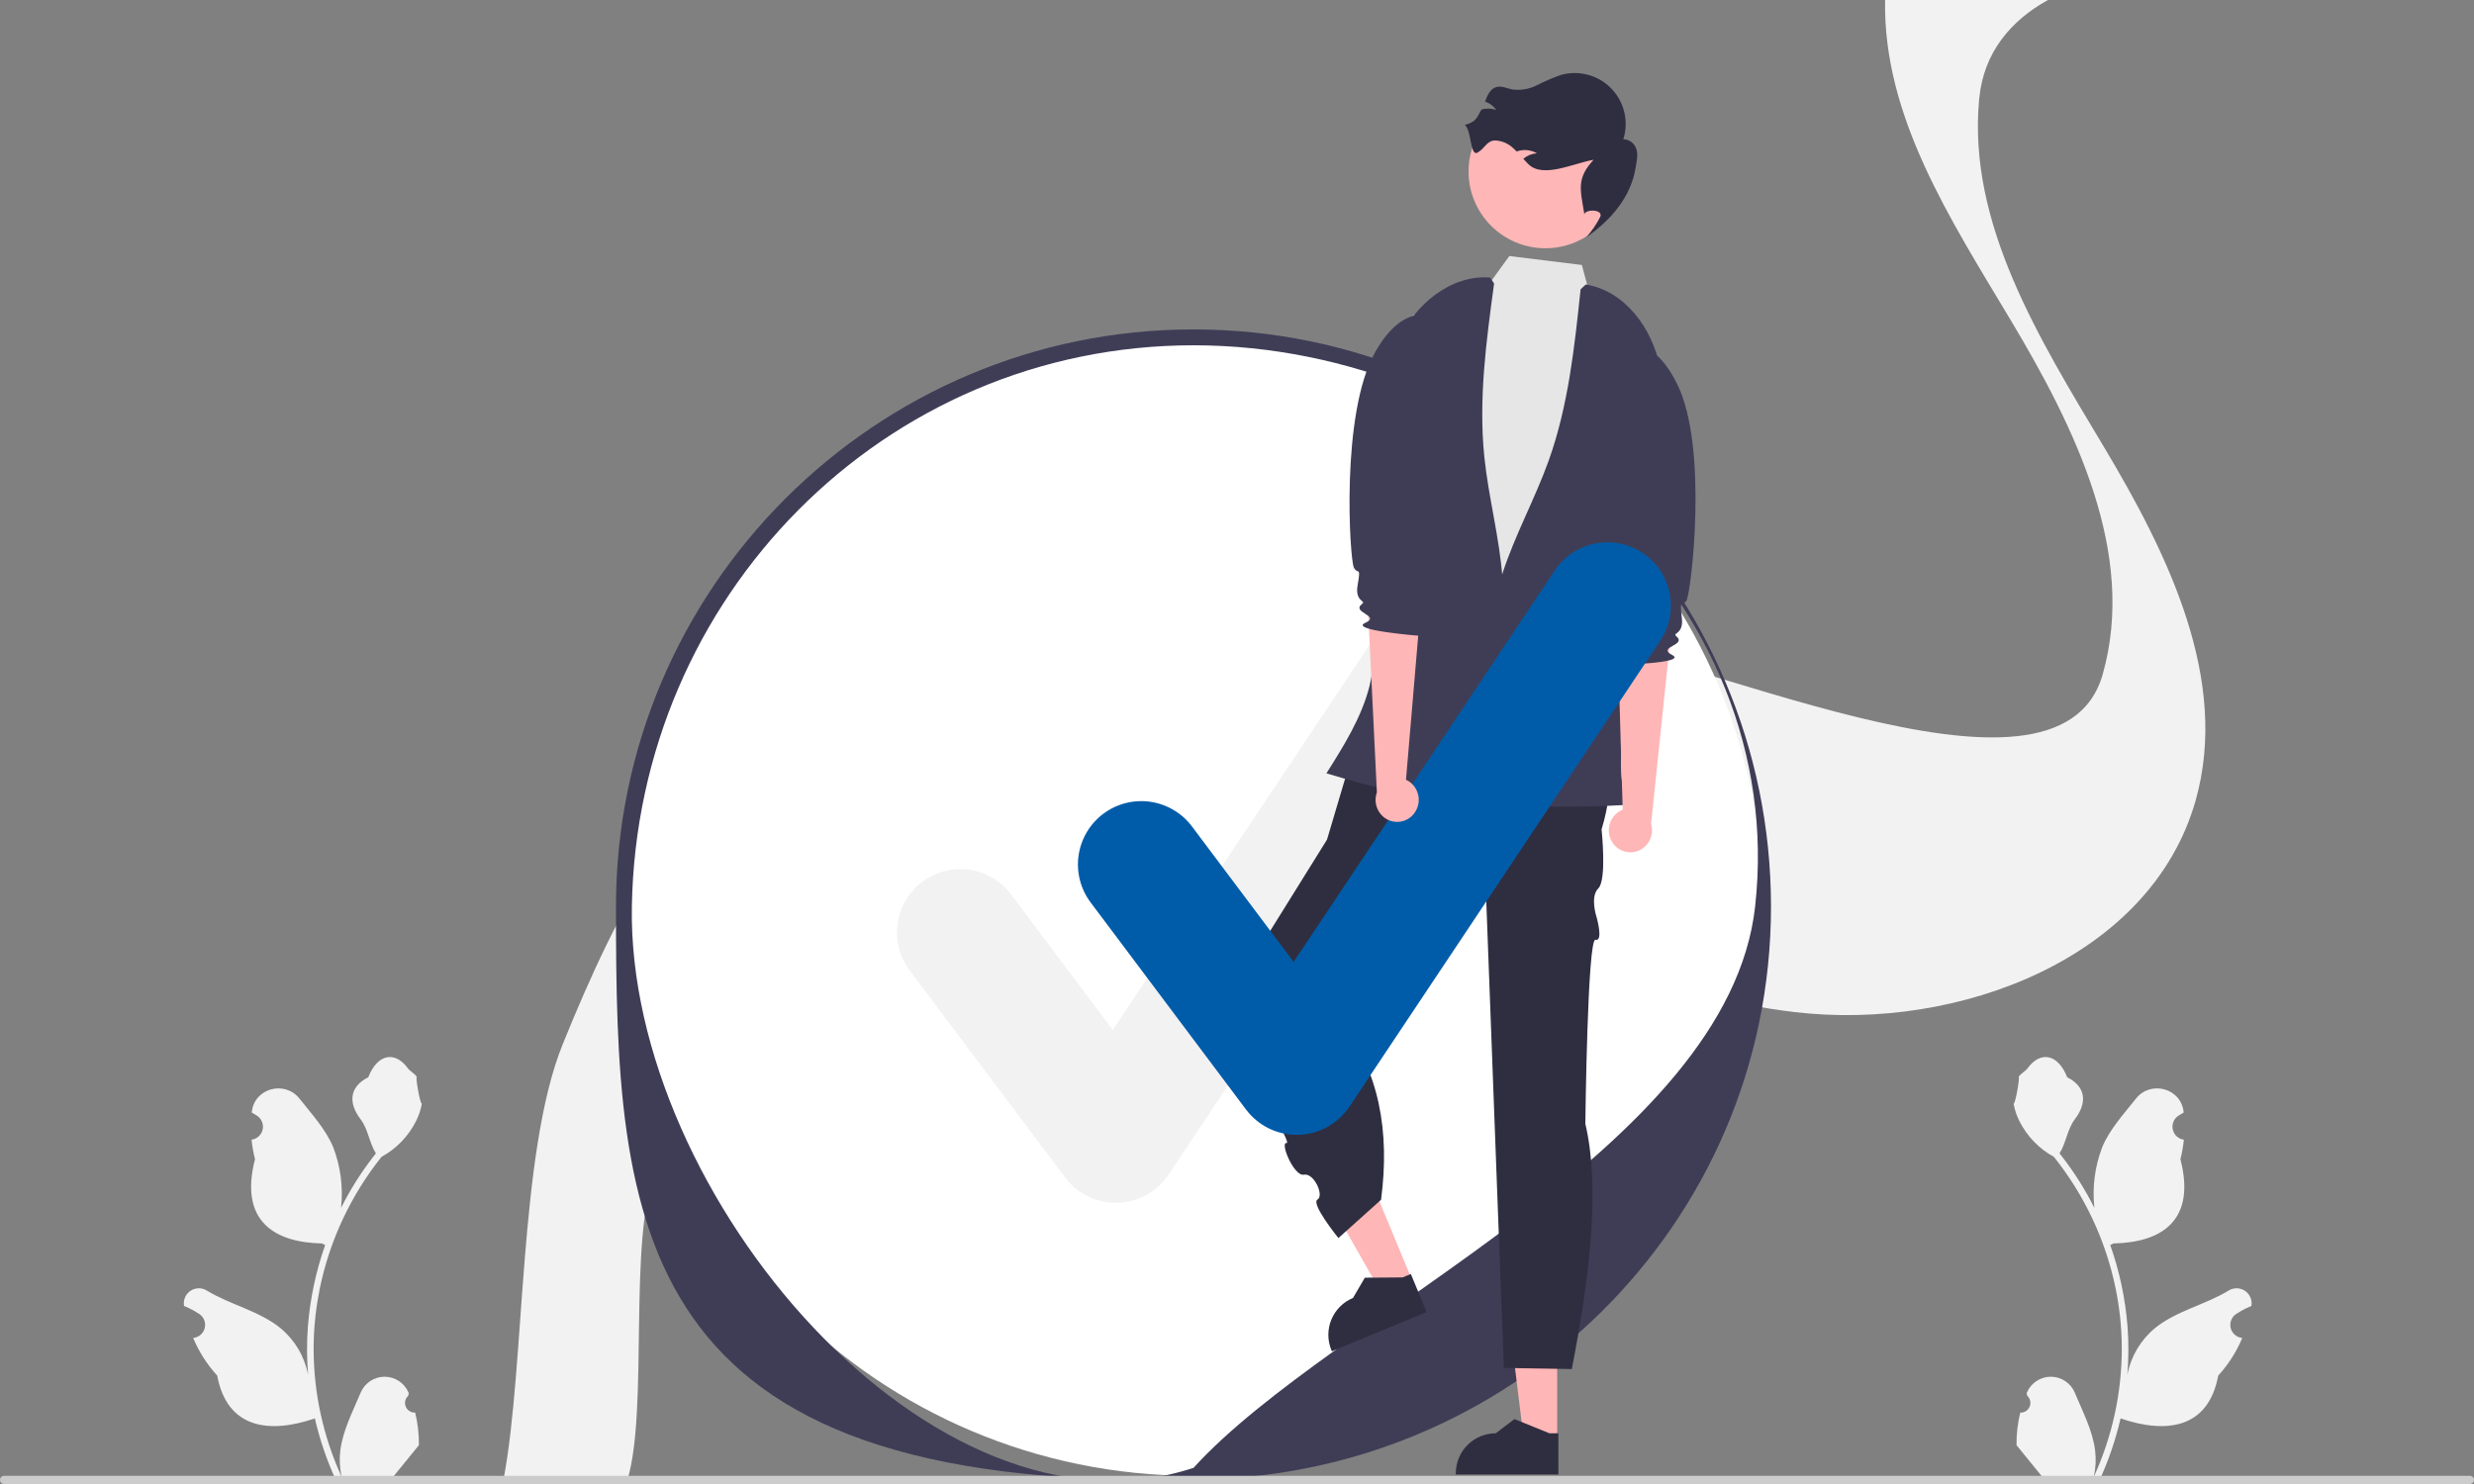 <svg width="250" height="150" viewBox="0 0 250 150" fill="none" xmlns="http://www.w3.org/2000/svg">
<rect x="0" y="0" width="250" height="150" fill="#808080" stroke="none"/>
<g clip-path="url(#clip0_854_1911)">
<path d="M41.952 142.784C41.751 142.793 41.553 142.74 41.384 142.633C41.214 142.526 41.082 142.369 41.004 142.184C40.927 141.999 40.908 141.795 40.951 141.599C40.994 141.403 41.096 141.225 41.243 141.089L41.31 140.823C41.301 140.801 41.292 140.78 41.283 140.759C41.081 140.282 40.743 139.876 40.311 139.591C39.879 139.306 39.373 139.155 38.855 139.157C38.337 139.159 37.832 139.314 37.402 139.602C36.972 139.89 36.637 140.299 36.439 140.777C35.647 142.684 34.638 144.595 34.389 146.612C34.28 147.504 34.326 148.408 34.526 149.284C32.665 145.225 31.698 140.815 31.692 136.351C31.692 135.23 31.754 134.111 31.879 132.998C31.982 132.085 32.125 131.179 32.307 130.279C33.305 125.398 35.446 120.822 38.556 116.929C40.061 116.108 41.278 114.845 42.044 113.311C42.321 112.76 42.517 112.172 42.626 111.564C42.456 111.586 41.985 109.001 42.113 108.843C41.877 108.484 41.453 108.305 41.195 107.955C39.91 106.213 38.139 106.517 37.215 108.885C35.24 109.881 35.221 111.533 36.432 113.122C37.203 114.133 37.309 115.501 37.986 116.584C37.916 116.673 37.843 116.759 37.774 116.848C36.502 118.483 35.393 120.239 34.464 122.09C34.69 120.016 34.42 117.918 33.677 115.969C32.923 114.152 31.511 112.622 30.268 111.051C28.774 109.165 25.711 109.988 25.448 112.379C25.446 112.403 25.443 112.426 25.441 112.449C25.625 112.553 25.806 112.664 25.983 112.781C26.205 112.929 26.378 113.141 26.477 113.389C26.577 113.637 26.599 113.909 26.541 114.17C26.483 114.431 26.348 114.668 26.153 114.851C25.958 115.034 25.712 115.153 25.448 115.194L25.421 115.198C25.487 115.863 25.603 116.523 25.769 117.171C24.174 123.338 27.618 125.584 32.536 125.685C32.644 125.741 32.75 125.797 32.858 125.849C31.925 128.495 31.339 131.25 31.116 134.047C30.99 135.696 30.997 137.354 31.138 139.002L31.13 138.944C30.774 137.111 29.796 135.457 28.36 134.261C26.229 132.511 23.218 131.866 20.919 130.459C20.674 130.303 20.39 130.219 20.1 130.218C19.81 130.217 19.525 130.3 19.28 130.455C19.035 130.611 18.839 130.834 18.717 131.097C18.594 131.36 18.549 131.652 18.587 131.94C18.59 131.961 18.593 131.981 18.596 132.002C18.939 132.141 19.273 132.302 19.596 132.483C19.78 132.587 19.961 132.698 20.138 132.815C20.36 132.963 20.532 133.175 20.632 133.423C20.732 133.671 20.754 133.943 20.696 134.204C20.638 134.465 20.503 134.702 20.308 134.885C20.113 135.068 19.867 135.187 19.603 135.228L19.576 135.232C19.557 135.235 19.54 135.238 19.52 135.24C20.106 136.638 20.928 137.925 21.95 139.044C22.948 144.428 27.232 144.939 31.815 143.371H31.817C32.32 145.555 33.049 147.681 33.991 149.715H41.757C41.785 149.629 41.81 149.54 41.835 149.453C41.116 149.498 40.395 149.456 39.686 149.325C40.262 148.619 40.839 147.906 41.415 147.2C41.428 147.186 41.44 147.172 41.451 147.158C41.743 146.796 42.038 146.437 42.33 146.075L42.331 146.075C42.346 144.966 42.219 143.86 41.952 142.784Z" fill="#F2F2F2"/>
<path d="M204.151 142.784C204.351 142.793 204.549 142.74 204.719 142.633C204.888 142.526 205.021 142.369 205.098 142.184C205.175 141.999 205.194 141.795 205.151 141.599C205.109 141.403 205.007 141.225 204.86 141.089L204.793 140.823C204.801 140.801 204.81 140.78 204.819 140.759C205.021 140.282 205.359 139.876 205.791 139.591C206.223 139.306 206.73 139.155 207.247 139.157C207.765 139.159 208.271 139.314 208.7 139.602C209.13 139.89 209.465 140.299 209.664 140.777C210.456 142.684 211.465 144.595 211.713 146.612C211.823 147.504 211.776 148.408 211.577 149.284C213.438 145.225 214.404 140.815 214.41 136.351C214.411 135.23 214.348 134.111 214.224 132.998C214.121 132.085 213.978 131.179 213.795 130.279C212.798 125.398 210.656 120.822 207.546 116.929C206.041 116.108 204.824 114.845 204.059 113.311C203.782 112.76 203.586 112.172 203.477 111.564C203.647 111.586 204.117 109.001 203.989 108.843C204.226 108.484 204.649 108.305 204.908 107.955C206.193 106.213 207.964 106.517 208.888 108.885C210.863 109.881 210.882 111.533 209.67 113.122C208.899 114.133 208.793 115.501 208.117 116.584C208.187 116.673 208.259 116.759 208.329 116.848C209.601 118.483 210.709 120.239 211.639 122.09C211.413 120.016 211.682 117.918 212.426 115.969C213.179 114.152 214.591 112.622 215.835 111.051C217.328 109.165 220.391 109.988 220.654 112.379C220.657 112.403 220.659 112.426 220.662 112.449C220.477 112.553 220.296 112.664 220.119 112.781C219.897 112.929 219.725 113.141 219.625 113.389C219.526 113.637 219.503 113.909 219.561 114.17C219.619 114.431 219.754 114.668 219.949 114.851C220.144 115.034 220.39 115.153 220.654 115.194L220.681 115.198C220.615 115.863 220.499 116.523 220.333 117.171C221.929 123.338 218.485 125.584 213.567 125.685C213.458 125.741 213.353 125.797 213.244 125.849C214.178 128.495 214.763 131.25 214.986 134.047C215.113 135.696 215.105 137.354 214.964 139.002L214.972 138.944C215.329 137.111 216.307 135.457 217.742 134.261C219.873 132.511 222.884 131.866 225.184 130.459C225.428 130.303 225.712 130.219 226.003 130.218C226.293 130.217 226.577 130.3 226.823 130.455C227.068 130.611 227.263 130.834 227.386 131.097C227.509 131.36 227.554 131.652 227.516 131.94C227.513 131.961 227.509 131.981 227.506 132.002C227.163 132.141 226.83 132.302 226.507 132.483C226.322 132.587 226.141 132.698 225.965 132.815C225.742 132.963 225.57 133.175 225.471 133.423C225.371 133.671 225.349 133.943 225.406 134.204C225.464 134.465 225.599 134.702 225.794 134.885C225.99 135.068 226.235 135.187 226.499 135.228L226.526 135.232C226.546 135.235 226.563 135.238 226.582 135.24C225.996 136.638 225.174 137.925 224.152 139.044C223.155 144.428 218.871 144.939 214.288 143.371H214.285C213.782 145.555 213.054 147.681 212.111 149.715H204.345C204.318 149.629 204.293 149.54 204.268 149.453C204.986 149.498 205.708 149.456 206.416 149.325C205.84 148.619 205.264 147.906 204.688 147.2C204.675 147.186 204.663 147.172 204.652 147.158C204.359 146.796 204.064 146.437 203.772 146.075L203.772 146.075C203.756 144.966 203.884 143.86 204.151 142.784Z" fill="#F2F2F2"/>
<path d="M50.883 149.541H63.415C65.558 142.327 63.426 125.278 66.251 118.309C71.671 104.948 78.595 90.85 91.518 84.326C97.036 81.54 103.053 80.452 109.197 80.511C117.685 80.591 126.411 82.869 134.4 85.888C137.668 87.12 140.907 88.475 144.132 89.859C156.284 95.079 168.304 100.765 181.373 102.302C197.909 104.245 217.352 96.849 221.869 80.917C225.316 68.72 219.107 56.057 212.597 45.164C206.086 34.271 198.808 22.616 199.997 10.004C200.001 9.962 200.006 9.915 200.014 9.873C200.462 5.343 203.167 2.087 206.947 0H190.491C190.274 11.765 197.083 22.15 203.21 32.404C209.721 43.293 215.929 55.96 212.482 68.157C207.965 84.084 170.566 65.415 154.029 63.467C149.359 62.921 156.777 64.864 152.325 63.467C145.341 61.278 144.567 81.353 137.771 78.407C133.54 76.57 129.304 74.745 125.014 73.123C123.237 72.45 121.422 71.819 119.585 71.235C119.581 71.235 119.581 71.235 119.577 71.231C107.245 67.328 93.76 65.808 82.366 71.451C82.289 71.489 82.208 71.527 82.132 71.565C69.208 78.085 62.284 92.183 56.864 105.545C52.386 116.59 53.09 137.89 50.883 149.541Z" fill="#F2F2F2"/>
<path d="M120.603 149.171C152.39 149.171 178.158 123.411 178.158 91.635C178.158 59.858 152.39 34.098 120.603 34.098C88.816 34.098 63.047 59.858 63.047 91.635C63.047 123.411 88.816 149.171 120.603 149.171Z" fill="white"/>
<path d="M120.439 149.541C63.493 150.849 62.245 123.804 62.245 91.635C62.245 59.467 88.424 33.296 120.603 33.296C152.782 33.296 178.961 59.467 178.961 91.635C178.961 123.804 152.617 149.541 120.439 149.541ZM120.603 34.901C89.309 34.901 64.377 60.356 63.85 91.635C63.36 120.728 94.277 157.032 120.603 148.369C134.721 132.826 174.636 116.085 177.356 91.635C180.814 60.543 151.897 34.901 120.603 34.901Z" fill="#3F3D56"/>
<path d="M112.751 121.58C111.757 121.58 110.777 121.349 109.888 120.904C108.999 120.46 108.226 119.814 107.63 119.019L91.928 98.09C91.423 97.418 91.056 96.652 90.847 95.838C90.638 95.024 90.591 94.176 90.71 93.344C90.829 92.512 91.111 91.711 91.539 90.987C91.967 90.264 92.534 89.632 93.207 89.128C93.88 88.623 94.645 88.256 95.46 88.048C96.275 87.839 97.123 87.793 97.955 87.912C98.788 88.031 99.588 88.313 100.312 88.742C101.036 89.171 101.667 89.737 102.172 90.41L112.444 104.102L138.829 64.539C139.771 63.127 141.236 62.148 142.9 61.815C144.565 61.483 146.293 61.825 147.705 62.766C149.118 63.708 150.098 65.171 150.432 66.835C150.765 68.499 150.424 70.227 149.483 71.639L118.079 118.73C117.511 119.581 116.747 120.285 115.851 120.78C114.955 121.276 113.953 121.549 112.93 121.578C112.87 121.579 112.811 121.58 112.751 121.58Z" fill="#F2F2F2"/>
<path d="M1.83485e-06 149.586C-0 149.64 0.01 149.694 0.031 149.745C0.052 149.795 0.083 149.841 0.121 149.879C0.16 149.918 0.205 149.948 0.256 149.969C0.306 149.99 0.36 150.001 0.415 150H249.585C249.695 150 249.801 149.957 249.879 149.879C249.956 149.801 250 149.696 250 149.586C250 149.476 249.956 149.371 249.879 149.293C249.801 149.215 249.695 149.171 249.585 149.171H0.415C0.36 149.171 0.306 149.182 0.256 149.203C0.205 149.223 0.16 149.254 0.121 149.292C0.083 149.331 0.052 149.377 0.031 149.427C0.01 149.477 -0 149.531 1.83485e-06 149.586Z" fill="#CCCCCC"/>
<path d="M157.356 145.523H153.986L152.383 132.528L157.357 132.529L157.356 145.523Z" fill="#FFB6B6"/>
<path d="M157.475 149.038L147.112 149.038V148.907C147.112 147.837 147.537 146.812 148.293 146.055C149.05 145.299 150.076 144.874 151.146 144.874L153.039 143.438L156.571 144.874L157.476 144.874L157.475 149.038Z" fill="#2F2E41"/>
<path d="M142.705 129.418L139.592 130.709L133.131 119.319L137.726 117.415L142.705 129.418Z" fill="#FFB6B6"/>
<path d="M144.161 132.619L134.588 136.587L134.538 136.466C134.128 135.478 134.128 134.368 134.537 133.38C134.946 132.392 135.731 131.606 136.719 131.197L137.918 129.146L141.73 129.119L142.566 128.773L144.161 132.619Z" fill="#2F2E41"/>
<path d="M161.21 71.601L137.293 74.099L134.094 84.87L123.014 102.67C123.014 102.67 130.745 115.678 130.019 115.536C129.293 115.395 130.744 118.94 131.761 118.735C132.777 118.529 133.834 120.841 133.131 121.252C132.429 121.663 135.247 125.139 135.247 125.139L139.556 121.273C140.472 114.363 139.365 108.213 135.42 103.129L147.763 89.808L150.104 88.837L151.962 138.268L158.834 138.381C160.73 128.63 161.682 119.854 160.2 113.593C160.2 113.593 160.413 94.786 161.226 94.991C162.038 95.197 161.349 92.747 161.349 92.747C161.349 92.747 160.638 90.66 161.512 89.794C162.387 88.929 161.841 83.837 161.841 83.837C163.286 79.019 162.851 75.04 161.21 71.601Z" fill="#2F2E41"/>
<path d="M142.82 31.849L149.432 30.136L152.519 25.881L159.848 26.782L161.409 32.586L166.627 35.614C166.627 35.614 163.743 66.11 164.429 67.784C165.115 69.459 167.575 69.32 165.474 71.479C163.373 73.637 163.095 72.768 163.582 75.118C164.07 77.468 167.623 79.955 163.582 79.93C159.541 79.906 135.157 79.557 135.854 76.772C136.55 73.986 136.539 74.693 137.59 72.946C138.64 71.2 139.347 72.176 138.994 69.598C138.64 67.021 138.989 65.28 138.989 63.887C138.989 62.494 140.156 49.836 140.156 49.836L142.82 31.849Z" fill="#E6E6E6"/>
<path d="M156.165 25.094C160.455 25.094 163.933 21.618 163.933 17.329C163.933 13.041 160.455 9.564 156.165 9.564C151.876 9.564 148.398 13.041 148.398 17.329C148.398 21.618 151.876 25.094 156.165 25.094Z" fill="#FFB6B6"/>
<path d="M148.026 12.63C148.708 13.181 148.552 15.861 149.312 15.424C150.072 14.987 150.23 14.205 151.105 14.197C151.819 14.236 152.492 14.541 152.992 15.051C153.085 15.135 153.174 15.223 153.26 15.31C153.339 15.283 153.416 15.258 153.498 15.237C154.112 15.087 154.76 15.178 155.308 15.492C154.802 15.528 154.32 15.723 153.93 16.048C154.097 16.235 154.266 16.423 154.444 16.597C155.932 18.054 158.982 16.502 161.033 16.152C159.325 18.017 159.662 19.057 160.086 21.549L160.088 21.686C160.176 21.111 162.017 21.14 161.713 21.902C161.332 22.655 160.855 23.356 160.294 23.988C162.803 22.25 164.828 19.855 165.276 16.962C165.368 16.354 165.547 15.733 165.374 15.14C165.3 14.841 165.129 14.573 164.888 14.381C164.646 14.188 164.348 14.081 164.039 14.076C164.318 13.189 164.352 12.242 164.136 11.338C163.921 10.432 163.464 9.603 162.814 8.937C162.164 8.27 161.346 7.793 160.447 7.554C159.547 7.316 158.6 7.326 157.705 7.582C156.889 7.872 156.093 8.216 155.323 8.61C154.545 9.007 153.664 9.156 152.799 9.038C152.26 8.926 151.715 8.647 151.186 8.805C150.574 8.989 150.311 9.635 150.066 10.259C150.526 10.427 150.926 10.728 151.214 11.125C150.738 10.949 150.219 10.928 149.73 11.065C149.721 11.066 149.713 11.069 149.704 11.072C149.15 12.064 149.118 12.308 148.026 12.63Z" fill="#2F2E41"/>
<path d="M150.587 28.056C146.609 27.736 142.976 30.778 141.32 34.408C139.664 38.038 139.555 42.157 139.475 46.146L139.225 58.546C139.188 60.381 139.151 62.216 139.06 64.049C139.013 65.833 138.788 67.607 138.39 69.347C137.579 72.538 135.794 75.382 134.036 78.167C138.538 79.527 143.116 80.62 147.746 81.44C150.059 73.963 152.397 66.271 151.829 58.465C151.528 54.335 150.417 50.302 149.994 46.182C149.396 40.347 150.189 34.47 150.981 28.658" fill="#3F3D56"/>
<path d="M160.244 28.754C164.185 29.387 166.991 33.204 167.738 37.124C168.484 41.043 167.611 45.07 166.742 48.964C165.841 52.999 164.94 57.034 164.039 61.069C163.639 62.86 163.239 64.651 162.892 66.454C162.556 68.204 163.966 70.45 163.982 72.233C164.012 75.526 163.372 78.238 164.419 81.36C159.723 81.613 155.016 81.588 150.323 81.285C149.853 73.473 149.408 65.445 151.815 57.998C153.088 54.057 155.126 50.404 156.515 46.502C158.482 40.976 159.108 35.078 159.72 29.245" fill="#3F3D56"/>
<path d="M162.872 85.047C162.579 84.537 162.497 83.933 162.643 83.363C162.789 82.794 163.151 82.304 163.653 81.998C163.756 81.937 163.864 81.885 163.976 81.842L163.473 64.738L168.916 63.353L166.841 83.28C166.983 83.756 166.963 84.266 166.785 84.73C166.606 85.194 166.28 85.586 165.855 85.844C165.612 85.989 165.343 86.085 165.063 86.126C164.783 86.166 164.498 86.152 164.224 86.083C163.949 86.013 163.691 85.891 163.464 85.722C163.238 85.553 163.046 85.341 162.901 85.098C162.891 85.081 162.881 85.064 162.872 85.047Z" fill="#FFB6B6"/>
<path d="M162.474 35.587C162.474 35.587 166.274 32.375 169.471 38.797C172.669 45.22 170.882 59.893 170.432 60.676C169.982 61.459 169.707 60.368 169.954 62.455C170.154 64.153 168.962 63.941 169.39 64.303C170.517 65.258 167.36 65.367 168.981 66.209C170.603 67.05 163.346 67.208 163.346 67.208C163.346 67.208 162.468 66.581 163.078 64.218C163.42 62.891 164.277 62.405 163.363 61.791C162.449 61.177 164.307 59.278 164.309 58.862C164.31 58.445 161.41 49.333 161.41 49.333L162.474 35.587Z" fill="#3F3D56"/>
<path d="M131.032 114.709C130.038 114.709 129.058 114.477 128.169 114.033C127.28 113.588 126.507 112.943 125.911 112.148L110.209 91.219C109.704 90.546 109.337 89.781 109.128 88.967C108.919 88.152 108.872 87.305 108.991 86.473C109.11 85.64 109.391 84.84 109.82 84.116C110.248 83.393 110.815 82.761 111.488 82.256C112.161 81.752 112.926 81.385 113.741 81.176C114.556 80.968 115.403 80.922 116.236 81.041C117.068 81.16 117.869 81.442 118.593 81.871C119.316 82.299 119.948 82.866 120.452 83.539L130.725 97.231L157.11 57.667C157.576 56.968 158.176 56.367 158.874 55.9C159.573 55.432 160.357 55.106 161.181 54.942C162.006 54.777 162.854 54.776 163.679 54.939C164.504 55.102 165.289 55.426 165.988 55.892C166.688 56.358 167.289 56.958 167.756 57.656C168.224 58.355 168.55 59.138 168.715 59.962C168.88 60.787 168.881 61.635 168.717 62.46C168.554 63.284 168.23 64.069 167.764 64.768L136.36 111.859C135.792 112.71 135.028 113.413 134.132 113.909C133.236 114.404 132.234 114.678 131.21 114.707C131.151 114.708 131.092 114.709 131.032 114.709Z" fill="#005CA9"/>
<path d="M143.002 82.075C143.322 81.582 143.437 80.984 143.323 80.407C143.209 79.831 142.874 79.322 142.39 78.988C142.291 78.922 142.186 78.864 142.077 78.815L143.524 61.765L138.166 60.081L139.136 80.092C138.968 80.56 138.96 81.07 139.112 81.543C139.265 82.016 139.569 82.425 139.979 82.707C140.213 82.865 140.477 82.975 140.754 83.032C141.031 83.088 141.317 83.089 141.595 83.035C141.872 82.981 142.137 82.873 142.373 82.717C142.608 82.561 142.811 82.359 142.969 82.125C142.98 82.109 142.991 82.092 143.002 82.075Z" fill="#FFB6B6"/>
<path d="M146.138 32.748C146.138 32.748 142.521 29.331 138.974 35.567C135.427 41.803 136.399 56.552 136.805 57.359C137.212 58.166 137.546 57.092 137.185 59.163C136.891 60.846 138.092 60.7 137.645 61.038C136.467 61.93 139.613 62.213 137.948 62.964C136.282 63.715 143.52 64.273 143.52 64.273C143.52 64.273 144.431 63.696 143.953 61.303C143.684 59.958 142.855 59.426 143.802 58.863C144.749 58.301 142.998 56.302 143.019 55.886C143.041 55.47 146.44 46.532 146.44 46.532L146.138 32.748Z" fill="#3F3D56"/>
</g>
<defs>
<clipPath id="clip0_854_1911">
<rect width="250" height="150" fill="white"/>
</clipPath>
</defs>
</svg>
